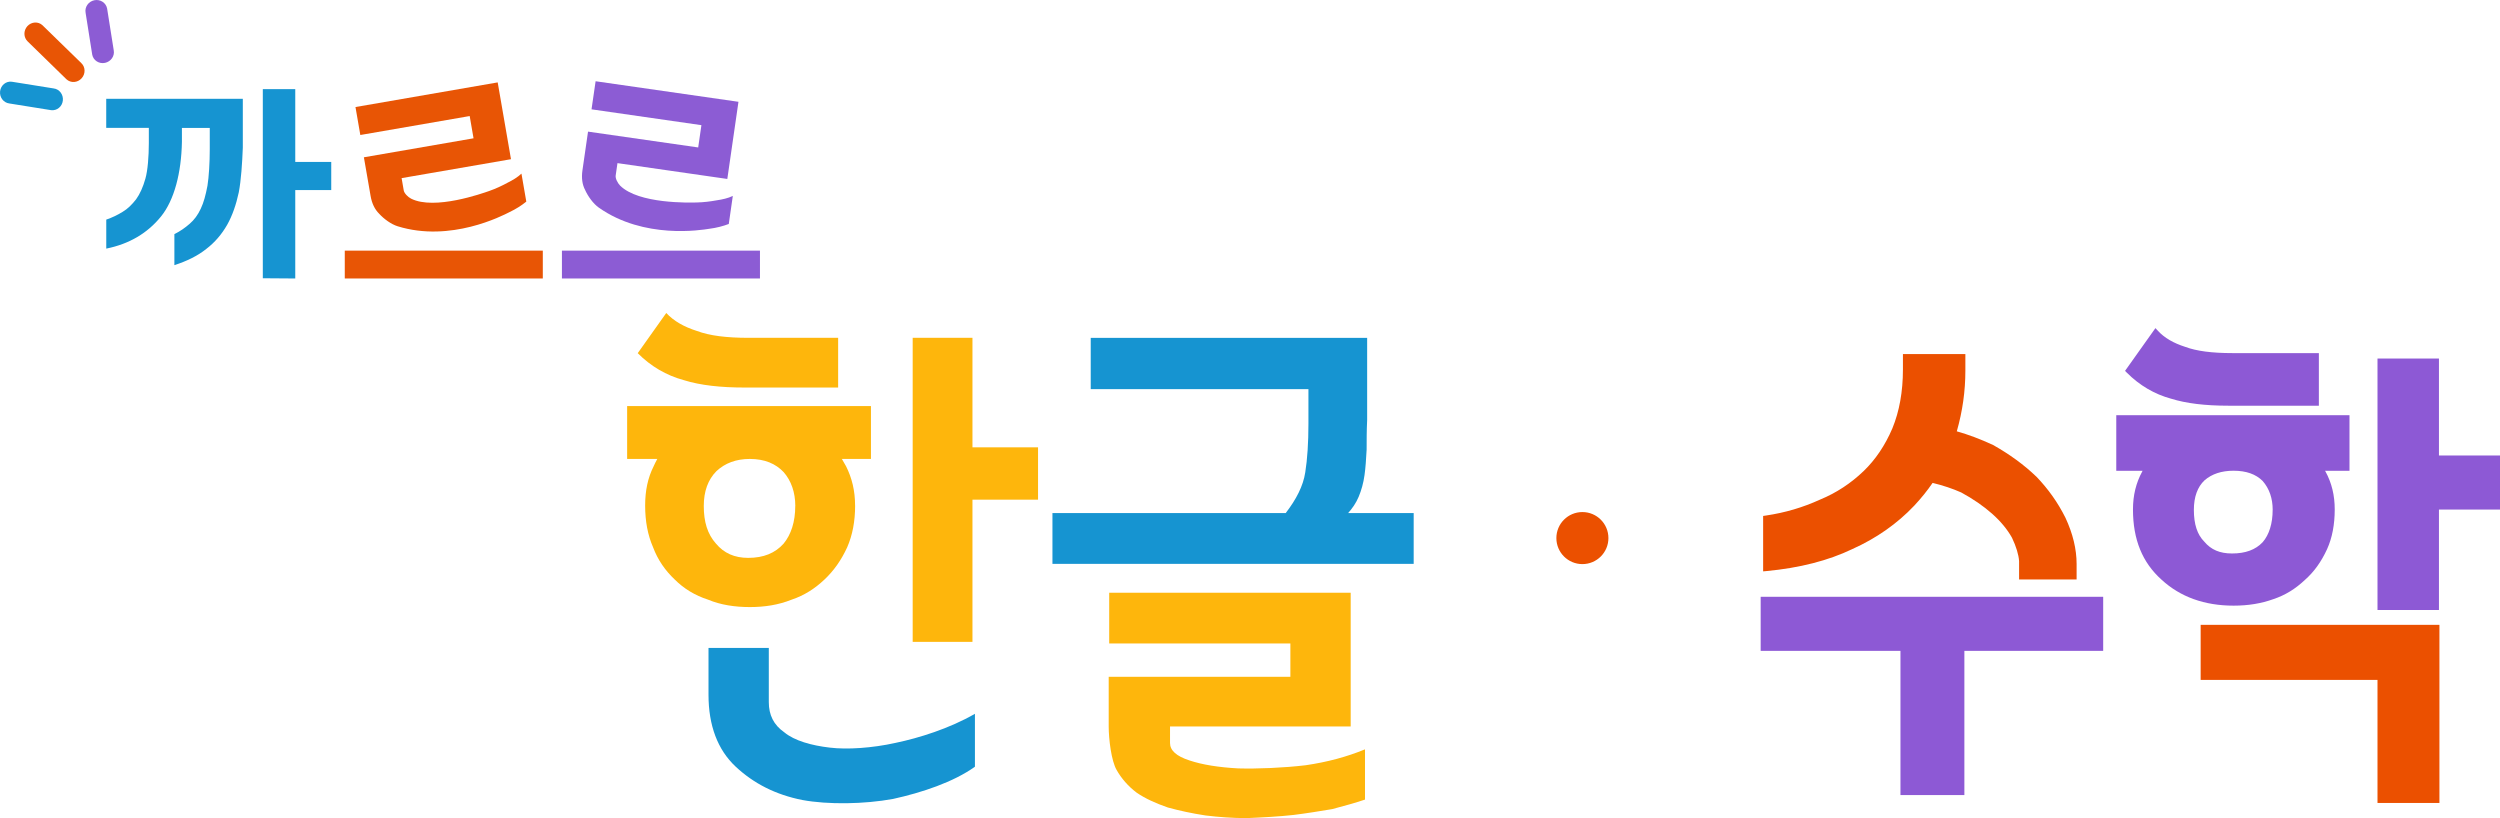 <?xml version="1.0" encoding="UTF-8"?>
<svg id="_레이어_2" data-name="레이어 2" xmlns="http://www.w3.org/2000/svg" viewBox="0 0 630.2 206.23">
  <defs>
    <style>
      .cls-1 {
        fill: #eb5000;
      }

      .cls-1, .cls-2, .cls-3, .cls-4, .cls-5, .cls-6 {
        stroke-width: 0px;
      }

      .cls-2 {
        fill: #8d59d5;
      }

      .cls-3 {
        fill: #feb60c;
      }

      .cls-4 {
        fill: #8c5cd4;
      }

      .cls-5 {
        fill: #e85505;
      }

      .cls-6 {
        fill: #1694d1;
      }
    </style>
  </defs>
  <g id="_레이어_1-2" data-name="레이어 1">
    <g>
      <polygon class="cls-2" points="443.83 164.07 479.07 164.07 479.07 200.42 495.18 200.42 495.18 164.07 530.17 164.07 530.17 150.44 443.83 150.44 443.83 164.07"/>
      <g>
        <path class="cls-2" d="m572.89,128.53c0,3.44-.88,6.26-2.51,8.14-1.81,1.92-4.34,2.85-7.73,2.85-3.07,0-5.28-.93-7-2.99-1.76-1.76-2.62-4.38-2.62-8,0-3.27.91-5.79,2.71-7.47,1.83-1.59,4.28-2.4,7.29-2.4,3.2,0,5.61.86,7.34,2.58,1.68,1.92,2.53,4.38,2.53,7.3m-39.45-9.87h6.65c-.03.06-.06.12-.09.19-1.57,2.88-2.33,6.01-2.33,9.56,0,7.58,2.36,13.37,7.21,17.71,4.71,4.34,10.82,6.54,18.16,6.54,3.68,0,6.97-.54,10.05-1.65,2.92-.97,5.54-2.57,7.97-4.88,2.27-2.01,4.08-4.53,5.54-7.71,1.28-2.82,1.93-6.19,1.93-10.01,0-3.56-.76-6.69-2.33-9.56l-.06-.1s-.04-.06-.07-.09h6.18v-14.01h-58.79v14.01Z"/>
        <path class="cls-2" d="m547.28,100.5c3.82,1.19,8.56,1.77,14.5,1.77h22.76v-13.26h-21.77c-5.19,0-9.07-.51-11.91-1.57-3-.96-5.24-2.27-6.85-4.01l-.67-.72-7.66,10.78.48.48c3.19,3.19,6.94,5.39,11.12,6.53"/>
      </g>
      <polygon class="cls-2" points="614.81 114.82 614.81 90.38 599.32 90.38 599.32 153.77 614.81 153.77 614.81 128.45 630.2 128.45 630.2 114.82 614.81 114.82"/>
      <path class="cls-1" d="m513.3,120.13c-3.07-2.95-6.72-5.62-10.89-7.96-3.25-1.5-6.25-2.63-9.14-3.44,1.45-5.1,2.16-10.12,2.16-15.32v-4.15h-15.74v3.9c0,5.55-.9,10.54-2.66,14.82-1.83,4.29-4.28,7.92-7.26,10.78-3.22,3.09-6.89,5.5-10.95,7.17-4.35,1.99-8.82,3.31-13.69,4.03l-.68.1v13.97l.87-.08c8.31-.78,15.58-2.64,21.59-5.53,6.07-2.72,11.34-6.41,15.65-10.97,1.74-1.87,3.26-3.75,4.61-5.72,2.62.63,5.06,1.45,7.21,2.41,2.96,1.6,5.65,3.46,7.79,5.36,2.16,1.92,3.86,3.98,5.02,6.07,1.05,2.21,1.67,4.26,1.78,5.86v4.64h14.5v-3.9c0-3.73-.94-7.64-2.81-11.65-1.92-3.84-4.32-7.23-7.36-10.4"/>
      <polygon class="cls-1" points="554.74 157.51 554.74 171.39 599.32 171.39 599.32 202.41 614.93 202.41 614.93 157.51 554.74 157.51"/>
      <path class="cls-5" d="m6.99,10.46c-1.07-1.01-1.12-2.73-.09-3.87,1.03-1.12,2.73-1.23,3.81-.22l9.77,9.52c1.08,1,1.12,2.73.09,3.85-1.03,1.14-2.73,1.24-3.81.25L6.99,10.46Z"/>
      <path class="cls-6" d="m2.35,26.08c-1.46-.18-2.5-1.55-2.33-3.07.18-1.52,1.5-2.6,2.95-2.41l10.55,1.69c1.46.17,2.5,1.56,2.32,3.07-.17,1.52-1.5,2.59-2.95,2.41l-10.54-1.69Z"/>
      <path class="cls-4" d="m21.58,3.23c-.28-1.44.71-2.86,2.2-3.17,1.5-.3,2.93.63,3.22,2.08l1.67,10.54c.28,1.44-.71,2.86-2.21,3.17-1.49.31-2.93-.62-3.21-2.05l-1.67-10.56Z"/>
      <path class="cls-6" d="m74.43,40.82h9.07v7.09h-9.07v22.29l-8.18-.06V22.47h8.18v18.35Zm-13.22-15.89v12.28c-.15,3.87-.43,8.22-1.02,11.29-.66,3.06-1.61,5.84-2.93,8.18-1.39,2.42-3.14,4.46-5.26,6.07-2.19,1.76-4.9,3.07-8.04,4.09v-7.82c1.47-.73,2.7-1.6,3.88-2.63,1.09-.94,2.04-2.19,2.78-3.8.73-1.53,1.24-3.44,1.68-5.77.36-2.2.58-5.88.58-9.23v-5.34h-7.02v3.51c-.14,7.74-1.9,14.64-5.26,18.8-3.43,4.24-8.04,6.95-13.81,8.11v-7.31c1.46-.5,2.85-1.16,4.16-1.98,1.24-.73,2.34-1.83,3.36-3.14.95-1.31,1.75-3.07,2.34-5.19.59-2.04.87-5.65.87-8.95v-3.87h-10.74v-7.32h34.42Z"/>
      <rect class="cls-5" x="86.91" y="63.18" width="49.92" height="7.02"/>
      <rect class="cls-4" x="141.65" y="63.18" width="49.92" height="7.02"/>
      <path class="cls-5" d="m131.45,43.77l1.22,7.05c-1.17.95-2.57,1.86-4.28,2.67-1.77.9-14.81,7.68-28.14,3.55-1.69-.52-3.54-1.92-4.64-3.13-1.16-1.14-1.87-2.65-2.19-4.52l-1.69-9.74,27.64-4.79-.97-5.61-27.57,4.78-1.22-7.05,35.85-6.21,3.35,19.36-27.57,4.77.54,3.12c.13.72,1.06,1.66,1.86,2.06,5.9,2.97,17.99-1.35,19.66-1.93,1.68-.59,3.19-1.3,4.61-2.07,1.37-.68,2.57-1.4,3.53-2.31"/>
      <path class="cls-4" d="m184.73,49.37l-1.02,7.09c-1.41.53-3.02.97-4.9,1.21-1.97.31-16.45,2.71-27.86-5.33-1.44-1.01-2.77-2.92-3.44-4.42-.76-1.43-.96-3.09-.69-4.97l1.41-9.77,27.77,3.99.81-5.62-27.7-3.99,1.03-7.08,36.01,5.18-2.81,19.45-27.69-3.99-.45,3.13c-.11.72.49,1.9,1.12,2.54,4.68,4.65,17.52,4.29,19.3,4.25,1.78-.04,3.43-.25,5.02-.54,1.51-.22,2.89-.54,4.07-1.1"/>
      <path class="cls-3" d="m215.56,127.43c0,4-.67,7.47-2,10.53-1.47,3.2-3.33,5.87-5.73,8.13-2.4,2.27-5.07,4-8.27,5.07-3.33,1.33-6.8,1.87-10.54,1.87s-7.33-.53-10.53-1.87c-3.33-1.07-6.13-2.8-8.4-5.07-2.4-2.27-4.26-4.93-5.46-8.13-1.34-3.07-2-6.53-2-10.53,0-3.73.66-6.93,2.13-9.87.27-.53.53-1.2.93-1.87h-7.6v-13.33h61.46v13.33h-7.33l1.07,1.87c1.46,2.93,2.26,6.13,2.26,9.87m-54.8-38.39l7.2-10.14c1.87,2,4.4,3.47,7.73,4.53,3.2,1.2,7.47,1.73,13.07,1.73h22.53v12.53h-23.6c-5.87,0-11.06-.53-15.33-1.87-4.4-1.2-8.27-3.46-11.6-6.8m39.73,38.53c0-3.47-1.06-6.4-2.93-8.53-2-2.13-4.8-3.33-8.54-3.33-3.46,0-6.26,1.07-8.4,3.07-2.13,2.14-3.2,5.07-3.2,8.8,0,4,.93,7.07,3.07,9.47,2,2.4,4.66,3.6,8.13,3.6,3.87,0,6.8-1.2,8.93-3.6,1.87-2.27,2.93-5.47,2.93-9.47m44.67-14.8h16.53v13.2h-16.53v35.85h-15.07v-76.65h15.07v27.6Z"/>
      <path class="cls-3" d="m344.09,188.9v12.66c-2.4.8-5.2,1.6-8.27,2.4-3.2.53-6.4,1.06-9.73,1.47-3.47.4-8.34.66-11.81.8-3.6,0-7.07-.26-10.4-.67-3.47-.53-6.53-1.2-9.47-2-3.06-1.06-5.73-2.27-7.86-3.73-2.14-1.6-3.87-3.6-5.07-5.73-1.33-2.27-2-7.77-2-10.97v-12.53h45.8v-8.39h-45.67v-12.8h60.87v33.72h-45.54v4.17c0,1.87,1.6,3.33,4.93,4.4,3.2,1.07,7.33,1.73,12.26,2,4.8.13,11.41-.13,17.01-.8,5.47-.8,10.4-2.13,14.93-4"/>
      <path class="cls-6" d="m245.76,179.94v13.33c-5.38,3.87-13.4,6.54-20.66,8.13-7.26,1.33-16.38,1.46-22.83.27-6.72-1.33-12.23-4.13-16.81-8.4-4.57-4.27-6.86-10.4-6.86-18.13v-11.81h15.2v13.67c0,3.2,1.21,5.73,3.9,7.6,2.55,2.13,6.9,3.33,11.47,3.86,4.3.53,10.69.13,16.61-1.2,5.78-1.2,13.54-3.6,19.99-7.33"/>
      <path class="cls-6" d="m324.1,129.34c2.66-3.47,4.4-6.8,4.93-10.27.53-3.33.8-7.47.8-12.26v-8.71h-54.88v-12.93h69.68v20.71c-.13,2.66-.13,5.2-.13,7.46-.13,2.4-.27,4.53-.53,6.4-.27,2-.8,3.87-1.47,5.47-.67,1.6-1.6,2.93-2.67,4.13h16.53v12.8h-91.06v-12.8h58.8Z"/>
      <circle class="cls-1" cx="398.89" cy="135.64" r="6.56"/>
    </g>
  </g>
</svg>
